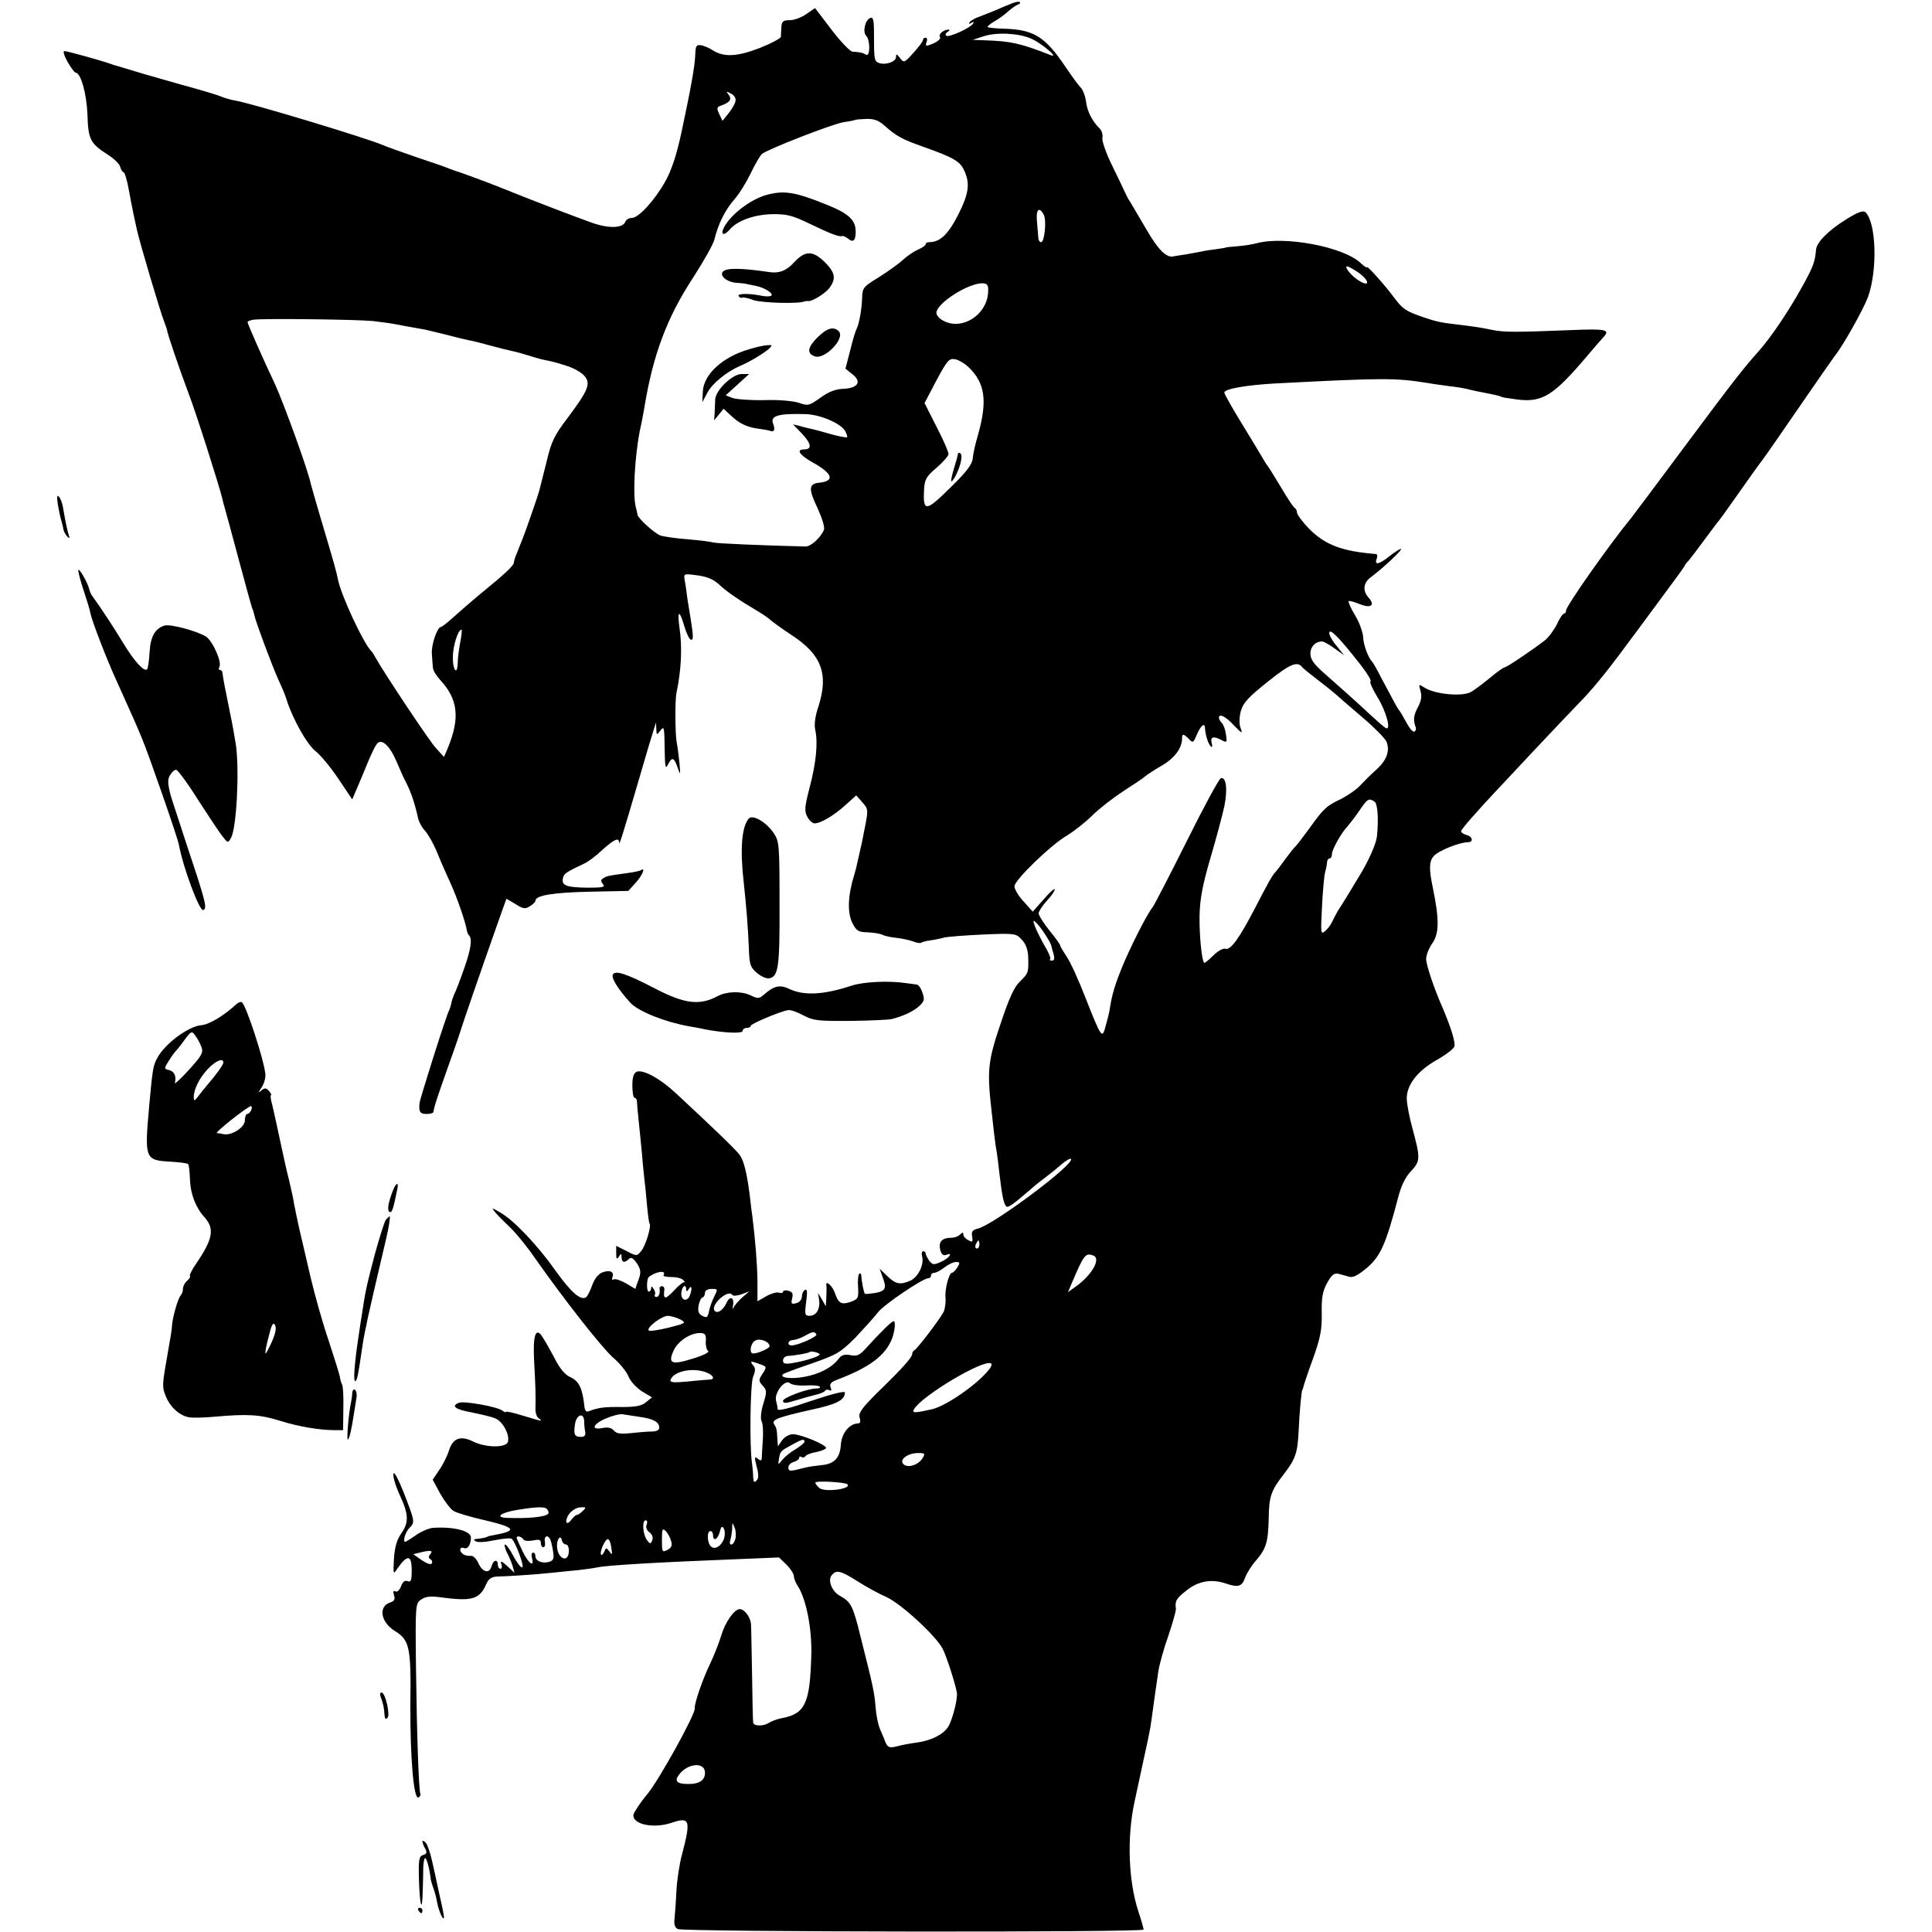 <?xml version="1.0" standalone="no"?>
<!DOCTYPE svg PUBLIC "-//W3C//DTD SVG 20010904//EN"
 "http://www.w3.org/TR/2001/REC-SVG-20010904/DTD/svg10.dtd">
<svg version="1.0" xmlns="http://www.w3.org/2000/svg"
 width="718pt" height="718pt" viewBox="0 0 718 718"
 preserveAspectRatio="xMidYMid meet">
<g transform="translate(0,718) scale(0.1,-0.1)"
fill="#000000" stroke="none">
<path d="M3760 7167 c-14 -5 -38 -15 -55 -23 -16 -7 -45 -18 -63 -25 -18 -6
-35 -16 -39 -22 -4 -6 -1 -7 7 -2 9 5 11 4 6 -3 -10 -16 -89 -52 -99 -45 -5 3
-3 9 4 14 8 5 10 9 4 9 -18 0 -38 -17 -32 -27 4 -6 -5 -15 -19 -22 -33 -15
-37 -14 -30 4 3 8 1 15 -4 15 -6 0 -10 -4 -10 -9 0 -5 -16 -26 -35 -47 -34
-38 -36 -38 -50 -20 -12 16 -15 17 -15 4 0 -18 -40 -31 -64 -22 -17 7 -18 13
-18 111 0 49 -3 61 -14 56 -19 -7 -29 -52 -15 -66 16 -16 15 -81 -1 -70 -13 7
-18 9 -50 11 -9 1 -45 38 -78 82 l-61 80 -32 -22 c-18 -13 -45 -23 -62 -23
-25 0 -30 -5 -31 -25 -1 -14 -2 -30 -2 -37 -1 -6 -37 -25 -80 -42 -84 -32
-132 -34 -173 -8 -13 9 -33 17 -44 19 -17 2 -20 -3 -21 -32 -1 -42 -15 -121
-51 -290 -19 -88 -37 -142 -61 -185 -40 -71 -99 -135 -124 -135 -10 0 -21 -6
-24 -14 -9 -24 -59 -26 -121 -5 -49 17 -234 88 -298 114 -11 5 -22 9 -25 10
-3 1 -12 5 -20 8 -26 11 -155 59 -165 61 -5 2 -17 6 -25 9 -8 4 -62 23 -120
42 -58 20 -114 40 -125 45 -56 25 -496 158 -550 166 -16 3 -39 9 -50 14 -11 5
-60 20 -110 34 -49 13 -130 37 -180 51 -49 15 -94 28 -100 30 -5 1 -17 5 -25
8 -31 11 -159 47 -170 47 -7 0 -2 -16 11 -40 13 -22 26 -40 30 -40 19 0 41
-78 44 -156 3 -94 10 -107 79 -151 21 -14 41 -33 43 -44 3 -10 8 -19 12 -19 4
0 13 -28 19 -62 17 -91 21 -108 31 -153 11 -49 85 -299 101 -340 6 -16 11 -31
11 -32 -1 -7 44 -140 79 -233 28 -72 112 -337 126 -392 2 -10 6 -26 9 -35 3
-10 26 -94 51 -188 25 -93 48 -177 51 -185 4 -8 7 -21 9 -29 5 -24 64 -182 88
-236 13 -27 27 -61 31 -75 22 -71 76 -167 108 -192 19 -15 57 -61 85 -103 l51
-76 14 33 c8 18 27 63 42 100 15 37 32 72 39 77 18 15 47 -15 70 -70 10 -24
26 -60 36 -79 18 -35 33 -81 44 -132 4 -15 15 -35 25 -45 10 -10 31 -46 45
-80 14 -35 37 -86 50 -115 25 -54 55 -143 60 -171 1 -9 5 -20 9 -23 13 -13 7
-53 -19 -126 -14 -40 -30 -82 -36 -93 -5 -12 -10 -27 -11 -35 -2 -8 -5 -19 -8
-25 -9 -14 -108 -327 -110 -345 -3 -32 2 -40 26 -40 14 0 25 3 26 8 2 17 10
43 54 167 26 72 48 137 50 145 4 14 71 209 136 393 l31 87 34 -20 c28 -18 36
-19 53 -8 12 7 21 16 21 21 0 19 65 30 200 33 l145 3 28 31 c25 28 37 58 19
46 -5 -3 -28 -8 -53 -11 -71 -10 -73 -10 -87 -19 -10 -6 -10 -11 -1 -22 9 -11
0 -13 -58 -13 -78 1 -97 8 -91 35 3 17 12 23 78 54 14 6 45 29 68 51 46 41 62
48 63 27 0 -12 13 29 71 227 30 104 49 167 58 195 l8 25 1 -24 c1 -24 1 -24
16 -5 13 17 14 11 15 -66 1 -69 3 -81 12 -62 15 30 23 28 36 -10 11 -31 11
-30 7 17 -3 28 -7 61 -10 75 -6 30 -7 157 -1 185 18 86 22 170 11 243 -9 65 0
67 18 5 8 -26 18 -48 24 -50 11 -4 10 11 -1 82 -4 22 -9 55 -12 74 -2 19 -6
47 -9 62 -5 27 -4 27 37 22 43 -5 67 -14 90 -35 23 -23 82 -63 130 -91 26 -15
53 -33 60 -40 7 -7 42 -32 78 -56 113 -73 140 -145 102 -265 -13 -38 -17 -70
-12 -90 10 -48 3 -120 -21 -212 -19 -73 -20 -88 -9 -109 7 -14 20 -25 27 -25
23 0 72 29 115 68 l40 36 23 -26 c22 -25 22 -28 9 -94 -7 -38 -16 -79 -19 -91
-3 -13 -7 -32 -10 -44 -2 -11 -7 -29 -10 -39 -24 -77 -27 -141 -7 -181 15 -29
22 -33 57 -34 23 -1 46 -5 54 -9 7 -4 29 -9 49 -11 20 -2 49 -8 63 -13 15 -6
29 -8 32 -6 3 3 18 7 33 9 16 2 40 7 54 11 14 3 79 8 145 11 117 5 121 4 142
-19 15 -15 23 -38 24 -63 2 -59 1 -62 -30 -92 -22 -21 -41 -62 -73 -159 -46
-135 -50 -173 -34 -314 3 -25 7 -65 10 -90 3 -25 7 -56 10 -70 2 -14 7 -50 10
-80 9 -78 16 -114 25 -123 7 -7 23 4 97 68 12 11 35 29 50 40 15 11 41 32 58
47 17 15 33 24 36 21 17 -17 -286 -244 -346 -259 -20 -5 -25 -11 -21 -30 3
-20 1 -22 -14 -13 -11 5 -19 15 -19 21 0 9 -3 9 -12 0 -7 -7 -21 -12 -32 -12
-35 0 -49 -15 -42 -44 4 -17 11 -23 21 -20 29 12 14 -11 -17 -25 -28 -13 -32
-12 -45 4 -7 11 -13 22 -13 27 0 4 -4 8 -9 8 -5 0 -7 -9 -4 -20 8 -30 -15 -76
-43 -89 -38 -17 -55 -14 -87 17 l-28 27 10 -28 c17 -45 13 -54 -25 -62 -20 -3
-38 -5 -40 -3 -4 5 -12 45 -13 67 -1 8 -4 11 -8 7 -4 -4 -6 -26 -4 -50 2 -40
0 -44 -27 -54 -35 -12 -46 -6 -59 32 -8 26 -36 51 -32 29 1 -4 1 -24 0 -43
l-2 -35 -14 25 -15 25 4 -25 c5 -34 -10 -60 -35 -60 -18 0 -19 4 -13 52 5 37
4 49 -5 44 -6 -4 -11 -15 -11 -25 0 -11 -9 -21 -21 -24 -18 -5 -20 -2 -15 18
4 17 1 24 -14 28 -11 3 -20 1 -20 -4 0 -4 -7 -6 -15 -3 -8 3 -29 -3 -47 -13
l-33 -19 0 75 c-1 66 -8 152 -19 241 -2 14 -7 50 -10 80 -10 79 -21 125 -37
148 -13 18 -98 100 -237 229 -60 56 -122 89 -146 80 -11 -5 -16 -20 -16 -52 0
-25 4 -45 8 -45 5 0 9 -6 9 -12 0 -7 3 -42 7 -78 4 -36 9 -90 12 -120 2 -30 7
-73 9 -95 3 -22 7 -67 10 -99 3 -33 7 -61 9 -63 8 -8 -15 -84 -31 -102 -16
-20 -17 -20 -55 0 l-38 19 0 -27 c0 -22 2 -25 10 -13 8 13 10 12 10 -2 0 -20
11 -23 27 -7 8 8 15 4 27 -12 19 -27 20 -38 6 -73 l-9 -26 -35 21 c-20 11 -40
18 -46 14 -5 -3 -7 0 -4 8 8 21 -10 29 -38 18 -14 -5 -29 -24 -37 -47 -8 -22
-18 -42 -23 -45 -20 -13 -55 17 -113 98 -66 94 -155 188 -206 217 -33 19 -33
19 -19 1 8 -10 32 -34 52 -53 21 -19 64 -71 95 -116 111 -158 247 -331 291
-371 25 -21 51 -53 58 -71 7 -18 30 -42 50 -55 l37 -22 -22 -18 c-17 -14 -39
-18 -89 -18 -64 1 -89 -2 -122 -15 -11 -5 -16 0 -18 16 -7 68 -20 95 -52 110
-20 8 -40 32 -61 74 -18 34 -39 70 -46 80 -23 32 -33 -2 -28 -96 5 -87 6 -123
5 -174 -1 -16 5 -33 12 -37 19 -13 10 -11 -59 10 -35 11 -63 17 -63 14 0 -3
-6 -1 -12 4 -18 15 -142 37 -162 30 -31 -12 -15 -25 47 -36 34 -7 73 -16 87
-22 27 -10 54 -58 48 -86 -4 -24 -80 -24 -128 -1 -48 24 -76 14 -91 -31 -6
-20 -22 -53 -36 -73 l-25 -37 28 -52 c16 -28 38 -57 49 -64 11 -7 64 -23 118
-35 114 -27 121 -39 32 -55 -11 -2 -21 -4 -22 -5 -5 -4 -22 -7 -40 -9 -13 -1
-15 -3 -5 -9 7 -5 38 -3 70 4 31 6 60 9 64 5 14 -13 47 -101 39 -106 -5 -2
-19 16 -32 40 -13 25 -27 45 -32 45 -4 0 -1 -12 6 -28 8 -15 18 -38 22 -52 l7
-25 -27 25 c-21 19 -27 21 -22 8 4 -10 2 -18 -3 -18 -6 0 -10 7 -10 15 0 22
-17 18 -23 -5 -8 -30 -33 -24 -49 10 -7 17 -20 29 -28 28 -8 -1 -21 1 -27 5
-18 11 -16 30 1 24 14 -6 26 12 26 39 0 25 -64 41 -141 36 -14 -1 -43 -13 -63
-27 -20 -14 -38 -25 -40 -25 -10 0 0 36 15 51 22 22 21 24 -21 133 -22 54 -36
80 -38 68 -2 -11 9 -47 24 -79 33 -71 34 -101 5 -142 -16 -23 -24 -50 -27 -93
-3 -60 -3 -61 13 -37 37 53 53 51 53 -7 0 -37 -3 -45 -15 -40 -11 4 -19 -3
-25 -20 -6 -15 -15 -22 -21 -18 -7 4 -9 0 -5 -14 5 -15 2 -22 -13 -27 -46 -14
-37 -73 16 -106 55 -34 61 -60 58 -272 -1 -194 12 -356 30 -347 6 3 9 9 7 14
-6 18 -13 223 -16 464 -3 242 -2 244 20 258 16 11 35 13 70 8 119 -16 146 -8
171 49 9 20 20 27 40 28 47 1 147 8 204 14 30 3 74 8 99 10 25 3 56 7 70 10
36 8 223 19 530 31 l145 6 28 -27 c15 -15 27 -34 27 -42 0 -7 6 -24 14 -36 32
-48 54 -161 51 -258 -5 -182 -23 -219 -113 -235 -15 -3 -36 -11 -47 -18 -20
-12 -54 -11 -56 2 -1 4 -3 81 -4 172 -2 91 -3 177 -4 192 -1 27 -24 58 -42 58
-20 0 -54 -49 -68 -96 -8 -27 -27 -76 -43 -109 -28 -58 -59 -150 -56 -163 5
-18 -131 -264 -175 -318 -28 -33 -51 -69 -53 -78 -5 -36 75 -53 142 -30 68 23
72 10 39 -116 -10 -36 -19 -96 -21 -135 -2 -38 -5 -85 -7 -103 -3 -23 0 -35
12 -41 22 -11 1731 -13 1731 -2 0 4 -9 37 -21 72 -35 111 -41 267 -14 397 2 9
13 61 25 116 12 54 23 108 26 120 2 11 6 32 9 46 2 14 7 45 10 70 6 46 9 63
20 140 4 25 20 84 37 131 16 48 29 93 28 100 -4 29 1 38 39 68 45 36 94 44
147 26 47 -16 60 -11 72 24 6 15 23 43 40 62 38 44 45 68 47 159 1 78 9 101
55 160 44 57 52 79 56 159 3 72 11 156 14 156 1 0 3 7 5 15 2 8 18 56 36 105
26 73 32 104 31 164 -1 59 3 82 20 113 17 31 27 38 43 34 11 -3 29 -8 40 -11
14 -4 34 7 67 35 49 43 69 88 114 260 11 43 27 76 48 98 35 37 35 48 5 159
-11 39 -20 87 -21 107 -2 52 38 105 110 146 34 19 64 42 67 51 5 14 -14 74
-44 144 -31 70 -61 159 -61 181 0 14 10 40 22 57 27 37 27 91 3 207 -15 71
-14 99 3 118 16 20 96 52 127 52 22 0 18 21 -5 27 -11 3 -20 9 -20 14 0 7 58
73 135 155 11 11 71 76 134 143 63 67 138 146 167 176 47 47 103 115 181 221
12 16 65 87 117 158 53 71 96 130 96 132 0 2 7 12 16 21 8 10 35 45 59 78 25
33 48 65 53 70 5 6 26 35 47 65 68 97 110 155 118 165 5 6 64 91 132 190 68
99 128 185 132 190 30 36 107 173 125 221 36 100 31 275 -9 315 -8 8 -29 1
-73 -27 -65 -40 -109 -85 -111 -112 -4 -46 -10 -63 -54 -142 -49 -88 -113
-183 -159 -235 -59 -66 -93 -110 -272 -350 -102 -137 -193 -259 -202 -270 -79
-96 -242 -327 -242 -344 0 -6 -3 -11 -7 -11 -5 0 -17 -18 -27 -40 -11 -22 -31
-49 -45 -60 -49 -38 -142 -100 -149 -100 -4 0 -30 -18 -57 -41 -27 -22 -58
-45 -69 -51 -34 -18 -134 -8 -173 17 -21 14 -21 13 -14 -13 6 -19 3 -37 -10
-61 -16 -30 -18 -47 -7 -76 1 -5 -1 -12 -6 -14 -6 -2 -19 14 -30 35 -12 22
-23 41 -26 44 -5 5 -16 25 -69 125 -14 28 -28 52 -31 55 -15 15 -33 63 -34 92
-1 18 -14 55 -30 81 -16 26 -26 50 -24 53 3 2 21 -3 41 -11 41 -17 59 -5 33
24 -23 26 -20 56 10 77 43 32 120 104 110 104 -4 0 -25 -13 -46 -30 -37 -29
-54 -31 -43 -4 3 8 1 14 -3 15 -127 10 -190 34 -250 95 -24 25 -44 52 -44 59
0 7 -4 15 -8 17 -5 2 -28 37 -52 78 -25 41 -47 77 -50 80 -3 3 -11 16 -19 30
-8 14 -43 72 -78 129 -35 57 -63 107 -63 112 0 14 83 28 190 34 405 21 445 21
570 1 14 -3 48 -7 75 -11 28 -3 57 -8 65 -10 8 -2 27 -7 43 -10 62 -12 81 -16
87 -20 3 -2 31 -6 61 -10 92 -11 134 16 259 164 25 30 51 59 58 67 28 29 12
33 -125 27 -201 -8 -244 -8 -288 1 -48 10 -64 12 -130 20 -60 7 -79 11 -125
27 -65 22 -78 31 -109 73 -35 47 -101 121 -101 113 0 -4 -11 4 -24 16 -64 60
-282 101 -386 73 -14 -4 -45 -9 -70 -11 -25 -2 -45 -4 -45 -5 0 -1 -16 -3 -35
-6 -19 -2 -44 -6 -56 -9 -12 -2 -39 -7 -60 -11 -21 -3 -41 -6 -44 -7 -26 -5
-56 25 -100 101 -28 48 -55 94 -60 102 -6 8 -14 24 -19 35 -5 11 -27 57 -49
102 -22 45 -38 91 -35 101 2 11 -2 25 -9 33 -29 28 -48 66 -52 102 -3 21 -12
45 -21 53 -9 9 -34 44 -57 78 -73 108 -115 135 -219 139 -38 1 -69 4 -69 7 0
3 12 13 28 22 15 9 38 25 50 37 13 11 29 22 35 24 7 2 10 7 7 9 -3 3 -16 1
-30 -5z m71 -130 c38 -16 108 -75 74 -62 -112 44 -149 52 -240 55 l-50 2 40
13 c47 16 129 12 176 -8z m-1098 -234 c-2 -10 -14 -30 -26 -45 l-22 -27 -12
25 c-10 21 -9 26 5 31 35 12 43 24 30 41 -11 13 -10 14 9 4 13 -7 19 -18 16
-29z m553 -89 c47 -41 65 -51 144 -79 115 -41 137 -54 153 -88 23 -49 18 -86
-23 -167 -37 -72 -67 -100 -107 -100 -7 0 -13 -3 -13 -8 0 -4 -13 -13 -29 -20
-16 -7 -42 -25 -57 -39 -16 -15 -56 -43 -89 -64 -56 -34 -60 -39 -61 -75 -1
-43 -12 -102 -21 -117 -3 -5 -14 -40 -23 -78 l-18 -69 26 -21 c36 -28 20 -52
-35 -54 -27 -1 -54 -11 -84 -33 -42 -30 -46 -31 -80 -19 -22 7 -75 12 -129 10
-50 -1 -103 3 -118 8 l-25 10 43 39 44 40 -28 0 c-34 0 -95 -59 -98 -93 0 -12
-2 -35 -2 -50 l-2 -29 18 22 17 21 28 -26 c32 -30 60 -43 106 -49 18 -2 37 -6
42 -8 13 -4 16 7 8 28 -11 29 20 38 120 35 55 -1 133 -35 148 -63 6 -11 9 -21
7 -23 -2 -2 -28 3 -58 11 -30 9 -62 17 -70 19 -8 2 -28 6 -44 11 l-29 7 32
-33 c36 -38 40 -60 10 -60 -32 0 -18 -21 32 -49 74 -41 83 -69 23 -75 -39 -4
-40 -23 -5 -96 16 -35 27 -70 23 -79 -11 -28 -48 -62 -68 -62 -157 4 -330 11
-343 15 -9 3 -52 8 -96 12 -43 3 -89 10 -101 14 -23 9 -83 64 -85 77 0 4 -3
17 -6 28 -12 43 -4 189 15 285 7 30 14 70 17 87 32 195 84 334 182 483 41 64
73 121 78 140 14 58 40 110 75 150 17 19 44 63 60 96 16 34 35 66 42 72 22 18
261 111 303 118 22 3 41 7 43 8 1 2 19 3 41 4 28 1 46 -5 67 -24z m593 -332
c11 -21 3 -102 -10 -102 -5 0 -9 6 -10 13 0 6 -3 33 -5 60 -5 48 7 62 25 29z
m1168 -214 c42 -29 46 -57 5 -32 -28 16 -59 54 -45 54 4 0 22 -10 40 -22z
m-1375 -77 c-6 -82 -96 -139 -164 -104 -16 7 -28 21 -28 30 0 37 125 115 175
110 16 -2 19 -8 17 -36z m-2287 -104 c33 -4 71 -9 85 -12 22 -4 57 -11 110
-20 8 -2 42 -10 75 -18 33 -9 71 -18 85 -21 14 -2 52 -12 85 -21 33 -9 69 -18
80 -20 11 -2 36 -9 55 -15 19 -6 46 -14 60 -17 40 -8 43 -9 87 -23 23 -7 52
-23 63 -35 27 -29 18 -53 -59 -156 -51 -67 -62 -89 -80 -166 -12 -48 -24 -95
-26 -103 -4 -18 -53 -158 -62 -180 -3 -8 -7 -17 -8 -20 -1 -3 -7 -18 -13 -33
-7 -16 -12 -32 -12 -36 0 -13 -29 -40 -133 -125 -26 -22 -67 -57 -90 -78 -23
-21 -45 -38 -48 -38 -14 0 -37 -67 -34 -100 1 -19 3 -43 4 -52 0 -9 13 -30 27
-45 66 -71 74 -141 29 -251 l-15 -35 -31 34 c-25 28 -186 269 -224 336 -5 10
-12 20 -15 23 -30 30 -112 207 -124 266 -6 30 -11 50 -66 234 -17 58 -33 113
-35 122 -11 53 -99 295 -132 368 -51 108 -103 227 -103 233 0 3 10 7 23 9 39
5 379 1 442 -5z m2216 -173 c60 -58 69 -124 34 -249 -10 -33 -19 -73 -20 -89
-2 -22 -24 -51 -85 -110 -89 -88 -100 -89 -96 -7 2 39 8 50 47 83 24 21 44 44
44 50 1 7 -19 53 -44 101 l-45 89 44 84 c40 74 47 83 69 79 13 -2 37 -16 52
-31z m-1887 -1001 c-8 -42 -13 -76 -13 -100 -2 -45 -19 -22 -18 25 0 40 19
102 32 102 2 0 1 -12 -1 -27z m3311 -64 c49 -60 74 -97 68 -102 -3 -3 8 -28
25 -56 35 -56 54 -130 31 -116 -8 5 -34 28 -59 51 -60 56 -94 86 -162 146 -45
39 -58 57 -58 79 0 27 20 46 45 45 6 -1 26 -12 45 -26 l35 -25 -27 34 c-16 18
-28 40 -28 49 1 17 29 -10 85 -79z m-185 -49 c3 -4 25 -22 50 -41 25 -19 59
-46 75 -60 17 -15 63 -55 103 -89 40 -34 78 -73 84 -85 15 -34 2 -71 -39 -107
-20 -18 -47 -45 -60 -59 -13 -14 -45 -36 -71 -49 -54 -26 -63 -35 -117 -110
-22 -30 -44 -59 -50 -65 -6 -5 -24 -28 -40 -50 -16 -22 -31 -42 -34 -45 -11
-9 -30 -44 -77 -135 -57 -110 -91 -158 -110 -151 -8 3 -28 -8 -45 -25 -17 -17
-32 -29 -34 -27 -9 9 -18 102 -17 173 1 61 10 112 40 215 22 74 45 161 52 193
13 63 7 111 -13 105 -7 -3 -64 -108 -127 -235 -63 -126 -120 -236 -126 -244
-21 -25 -85 -152 -115 -226 -27 -67 -36 -99 -44 -148 -1 -11 -8 -40 -15 -64
-14 -54 -15 -53 -76 101 -25 65 -56 133 -70 153 -13 20 -24 38 -24 42 0 3 -18
28 -40 55 -22 28 -40 56 -40 64 0 7 14 28 30 46 17 18 30 37 30 43 0 5 -19
-11 -41 -37 l-41 -46 -34 38 c-19 20 -34 46 -34 56 0 23 136 155 197 190 26
16 68 49 93 74 25 25 77 65 115 90 39 25 75 49 81 55 6 5 34 24 62 40 48 28
75 65 75 101 0 18 5 18 25 -2 15 -16 17 -15 29 14 14 33 29 48 31 29 1 -27 12
-61 21 -70 6 -6 8 -2 4 12 -6 23 7 27 38 10 19 -10 20 -8 15 22 -2 17 -9 36
-15 42 -6 6 -11 15 -11 19 0 18 25 6 56 -28 29 -30 33 -32 25 -11 -6 15 -6 39
0 63 9 32 26 51 101 111 84 67 110 77 128 53z m268 -499 c12 -7 16 -66 9 -131
-3 -26 -32 -92 -65 -145 -29 -49 -66 -109 -80 -130 -6 -11 -16 -29 -21 -40 -5
-12 -17 -27 -26 -35 -17 -14 -17 -9 -12 90 3 58 8 116 12 130 4 14 7 31 7 38
1 6 5 12 10 12 4 0 8 7 8 16 0 17 35 79 57 102 7 8 27 33 44 58 31 46 36 49
57 35z m-1223 -495 c11 -16 20 -34 22 -40 1 -6 5 -21 9 -33 4 -16 2 -23 -7
-23 -7 0 -10 3 -6 6 3 3 -7 27 -23 53 -15 27 -31 59 -35 72 -7 20 -6 21 7 9 8
-8 23 -28 33 -44z m-245 -1151 c0 -8 -4 -15 -10 -15 -5 0 -7 7 -4 15 4 8 8 15
10 15 2 0 4 -7 4 -15z m423 -41 c30 -11 -5 -73 -66 -116 l-28 -20 14 33 c45
106 51 114 80 103z m-505 -44 c-7 -11 -16 -20 -20 -20 -11 0 -28 -63 -24 -95
1 -16 -2 -39 -7 -50 -13 -26 -99 -139 -109 -143 -4 -2 -8 -8 -8 -14 0 -12 -35
-52 -129 -143 -59 -59 -72 -77 -66 -94 4 -14 2 -21 -7 -21 -31 -1 -60 -36 -63
-78 -3 -50 -24 -73 -73 -77 -20 -2 -47 -6 -59 -9 -58 -15 -63 -15 -63 1 0 8 9
17 20 20 11 3 20 10 20 15 0 5 4 7 9 3 5 -3 12 -1 15 4 3 5 22 12 41 15 19 4
35 11 35 15 0 12 -94 51 -123 51 -14 0 -31 -10 -40 -22 l-16 -23 -2 28 c-2 36
-3 40 -12 54 -11 17 14 26 138 54 94 20 125 36 125 64 0 7 -50 -6 -125 -31
-81 -28 -125 -39 -125 -31 0 7 -3 21 -6 32 -7 29 33 80 51 65 8 -7 34 -10 59
-9 25 2 48 0 52 -4 4 -4 -1 -7 -11 -7 -34 0 -125 -34 -125 -46 0 -10 10 -10
48 2 26 8 59 17 75 21 15 3 30 10 33 14 3 5 10 6 16 3 8 -5 9 -1 5 10 -5 12 1
19 20 27 125 47 183 91 208 154 11 29 14 65 6 65 -7 0 -49 -41 -106 -104 -21
-23 -32 -27 -55 -22 -21 4 -33 0 -42 -12 -25 -34 -73 -59 -130 -69 -50 -9 -92
-3 -78 10 3 3 51 21 107 40 94 33 107 41 162 96 32 34 70 76 84 94 22 29 167
127 188 127 5 0 9 5 9 10 0 6 6 10 13 10 6 0 23 9 37 20 14 11 33 20 43 20 15
0 15 -3 5 -20z m-1092 -29 c-3 -4 11 -7 30 -7 19 0 39 -5 44 -12 6 -6 7 -10 4
-7 -4 2 -22 -12 -40 -32 -32 -34 -40 -33 -35 5 1 6 -3 12 -9 12 -5 0 -9 -3 -9
-7 3 -19 -2 -33 -12 -33 -5 0 -8 4 -5 8 2 4 1 14 -5 22 -6 10 -9 11 -9 3 0 -7
-4 -13 -9 -13 -9 0 -8 47 0 54 26 21 67 27 55 7z m84 -53 c0 -9 4 -8 10 2 11
17 13 1 4 -24 -10 -26 -34 -19 -32 9 2 25 18 36 18 13z m105 -25 c-8 -16 -17
-40 -20 -56 -5 -23 -8 -26 -25 -17 -14 7 -17 17 -14 37 3 16 9 30 15 31 5 2 9
10 9 18 0 8 10 14 25 14 23 0 23 -1 10 -27z m101 7 l29 11 -27 -23 c-14 -13
-29 -30 -32 -38 -3 -8 -4 -5 -2 7 6 33 -12 39 -25 9 -13 -27 -35 -40 -44 -26
-14 22 52 80 66 58 3 -5 18 -4 35 2z m-227 -94 c22 -12 20 -14 -44 -30 -37 -9
-70 -14 -74 -11 -10 11 48 55 72 55 12 -1 33 -7 46 -14z m94 -81 c-1 -16 3
-32 9 -36 6 -4 -20 -17 -57 -28 -80 -25 -94 -19 -71 31 17 36 65 66 101 64 16
-1 20 -8 18 -31z m411 26 c5 -8 -68 -41 -92 -41 -19 0 -14 20 6 20 9 1 28 7
42 15 30 17 37 18 44 6z m-174 -44 c0 -8 -43 -27 -61 -27 -16 0 -10 39 8 48
17 10 53 -4 53 -21z m186 -29 c6 -7 -52 -26 -103 -34 -26 -4 -33 -2 -33 10 0
9 8 16 18 17 25 1 76 10 80 14 5 5 30 0 38 -7z m-221 -38 c25 -9 25 -10 9 -35
-15 -23 -15 -27 -1 -43 18 -19 18 -23 1 -78 -6 -22 -8 -47 -4 -55 5 -8 7 -39
5 -69 -2 -30 -4 -61 -4 -69 -1 -10 -4 -11 -15 -2 -12 10 -13 6 -4 -29 8 -30 8
-44 -1 -53 -8 -8 -11 -5 -12 14 0 13 -2 35 -4 49 -10 63 -7 297 4 324 9 21 9
32 0 42 -14 17 -9 17 26 4z m848 -23 c-45 -55 -158 -132 -208 -144 -66 -15
-77 -15 -68 0 29 50 259 187 286 170 5 -3 0 -15 -10 -26z m-1049 -7 c27 -10
35 -26 14 -27 -7 0 -44 -3 -81 -7 -54 -5 -68 -4 -65 6 11 32 82 47 132 28z
m-244 -166 c49 -7 70 -19 70 -40 0 -9 -11 -14 -27 -14 -16 0 -51 -3 -79 -6
-38 -4 -53 -2 -63 10 -9 10 -22 13 -42 9 -45 -9 -36 15 14 36 23 10 51 17 62
15 11 -2 40 -6 65 -10z m-209 -16 c0 -13 2 -31 4 -40 2 -12 -3 -18 -15 -18
-25 0 -29 8 -23 48 6 36 33 44 34 10z m819 -76 c0 -4 -15 -16 -32 -27 -18 -10
-41 -28 -50 -40 -17 -20 -17 -20 -13 4 5 28 5 28 47 51 37 21 48 24 48 12z
m438 -62 c-16 -25 -55 -37 -71 -21 -16 17 17 41 55 41 26 0 27 -2 16 -20z
m-279 -96 c19 -17 -83 -31 -104 -14 -8 7 -15 16 -15 20 0 8 110 2 119 -6z
m-1114 -95 c4 -6 5 -12 2 -15 -11 -12 -77 -18 -154 -15 -44 2 -23 19 35 29 80
13 110 14 117 1z m131 -4 c-8 -8 -18 -15 -22 -15 -4 0 -13 -8 -20 -17 -19 -26
-28 -9 -10 19 9 13 27 25 41 26 23 2 25 0 11 -13z m237 -51 c-4 -10 1 -22 11
-29 10 -8 14 -19 10 -29 -6 -15 -8 -15 -20 1 -15 21 -19 73 -4 73 5 0 7 -7 3
-16z m330 -53 c-3 -12 -10 -21 -15 -21 -6 0 -7 7 -4 16 3 9 6 28 7 42 0 25 1
26 9 5 5 -11 6 -30 3 -42z m-41 5 c-8 -29 -33 -47 -49 -34 -15 12 -17 58 -3
58 6 0 10 -7 10 -15 0 -25 17 -17 25 12 4 19 9 23 14 14 5 -7 6 -23 3 -35z
m-198 -13 c5 -16 2 -25 -14 -33 -19 -10 -20 -8 -20 37 0 41 2 45 14 33 8 -8
17 -25 20 -37z m-549 6 c4 -6 19 -7 36 -4 22 5 29 3 29 -9 0 -9 4 -16 9 -16 6
0 8 9 6 20 -4 20 9 28 19 11 3 -5 8 -25 11 -44 5 -29 2 -36 -13 -41 -25 -8
-52 2 -52 20 0 8 -4 14 -9 14 -5 0 -7 -9 -4 -20 10 -37 -13 -21 -35 25 -12 25
-22 48 -22 50 0 9 19 5 25 -6z m159 -19 c6 0 11 -12 10 -27 -3 -45 -44 -24
-44 23 0 26 14 41 18 20 2 -9 9 -16 16 -16z m168 -12 c4 -26 3 -29 -7 -14 -12
15 -13 15 -19 0 -4 -9 -9 -15 -12 -12 -7 8 14 58 25 58 5 0 11 -14 13 -32z
m-673 -24 c-7 -8 -7 -14 1 -19 6 -3 8 -11 4 -16 -3 -5 -19 1 -37 13 l-31 22
24 6 c40 10 51 8 39 -6z m1587 -100 c31 -20 80 -47 108 -59 55 -25 184 -144
209 -192 14 -26 47 -129 53 -163 4 -22 -16 -101 -32 -127 -18 -29 -64 -52
-117 -59 -23 -3 -56 -9 -74 -14 -31 -8 -36 -4 -48 30 -1 3 -8 19 -15 35 -7 17
-14 53 -16 80 -4 52 -8 74 -56 263 -28 115 -36 129 -76 151 -30 16 -47 58 -31
77 17 21 33 17 95 -22z m-566 -712 c0 -28 -21 -42 -61 -42 -43 0 -54 10 -36
34 32 44 97 49 97 8z"/>
<path d="M2850 6456 c-64 -17 -144 -81 -163 -129 -8 -21 6 -22 24 -1 28 34 93
57 159 58 55 1 76 -5 140 -36 77 -37 110 -50 121 -45 3 1 13 -4 21 -10 19 -16
28 -7 28 26 0 43 -25 67 -107 100 -119 48 -158 54 -223 37z"/>
<path d="M2951 6205 c-28 -31 -56 -42 -93 -36 -102 15 -157 16 -171 2 -15 -15
15 -40 50 -42 13 -1 26 -2 31 -3 4 -1 23 -5 43 -9 39 -8 74 -36 48 -38 -8 -1
-18 0 -24 1 -46 10 -96 10 -90 0 4 -6 9 -9 12 -6 3 2 22 -1 42 -9 31 -11 171
-15 191 -5 3 1 9 2 13 1 15 -2 66 29 81 51 24 34 19 56 -19 94 -45 44 -73 43
-114 -1z"/>
<path d="M3037 5925 c-36 -36 -39 -58 -10 -69 37 -15 116 67 90 93 -19 19 -44
12 -80 -24z"/>
<path d="M2784 5882 c-98 -28 -169 -93 -172 -157 l-2 -40 19 36 c19 35 71 77
121 99 35 14 92 49 109 65 12 12 11 14 -7 12 -12 0 -42 -7 -68 -15z"/>
<path d="M3560 5493 c0 -4 -7 -29 -15 -55 -15 -51 -13 -61 6 -27 19 36 28 78
18 84 -5 4 -9 3 -9 -2z"/>
<path d="M215 5305 c4 -22 9 -49 13 -60 3 -11 7 -26 8 -34 2 -7 8 -19 14 -25
8 -8 10 -7 6 4 -5 15 -12 46 -22 105 -3 17 -10 35 -16 40 -6 7 -7 -3 -3 -30z"/>
<path d="M291 5060 c0 -8 9 -42 20 -75 11 -33 23 -71 25 -84 6 -30 62 -175 98
-253 54 -120 74 -164 94 -213 25 -60 132 -367 137 -395 16 -86 76 -246 90
-242 16 4 10 30 -56 227 -34 105 -64 195 -65 200 -11 44 -12 59 -1 76 6 10 16
19 22 18 5 0 42 -49 80 -110 39 -60 79 -121 91 -136 21 -27 21 -27 33 -6 20
38 31 245 18 343 -4 25 -13 79 -22 120 -18 87 -26 130 -28 148 0 6 -4 12 -9
12 -5 0 -6 5 -3 11 11 17 -24 96 -49 113 -34 21 -133 48 -155 41 -35 -11 -52
-41 -55 -99 -2 -31 -6 -59 -9 -63 -11 -11 -47 28 -89 97 -33 55 -85 134 -115
175 -5 6 -9 17 -11 24 -5 25 -41 86 -41 71z"/>
<path d="M2782 4137 c-26 -31 -32 -115 -18 -237 9 -82 16 -167 19 -243 2 -61
5 -71 29 -92 15 -13 35 -22 45 -21 36 5 41 40 40 278 0 216 -1 231 -21 261
-29 43 -80 72 -94 54z"/>
<path d="M2277 3557 c-5 -14 24 -58 66 -104 30 -32 128 -71 217 -87 19 -3 46
-8 58 -11 72 -14 142 -17 142 -6 0 6 7 11 15 11 8 0 15 3 15 8 0 7 111 54 139
58 8 2 33 -7 56 -19 37 -20 55 -22 176 -21 74 1 143 4 154 7 45 12 81 29 102
49 18 17 20 24 11 49 -5 16 -15 30 -21 30 -7 1 -23 3 -37 5 -64 10 -159 6
-205 -9 -103 -34 -176 -38 -230 -13 -37 18 -58 13 -98 -22 -16 -14 -21 -14
-50 0 -33 15 -87 14 -120 -4 -68 -36 -123 -29 -236 30 -104 54 -147 68 -154
49z"/>
<path d="M878 3448 c-43 -41 -101 -76 -130 -78 -48 -4 -137 -70 -164 -123 -15
-28 -17 -38 -30 -182 -17 -191 -15 -197 78 -202 34 -2 64 -6 67 -9 3 -2 6 -29
7 -58 2 -55 22 -105 55 -141 37 -42 30 -80 -32 -171 -16 -23 -26 -44 -23 -46
2 -3 -2 -11 -11 -18 -8 -7 -15 -20 -15 -29 0 -9 -4 -21 -9 -26 -10 -10 -32
-89 -32 -115 0 -8 -7 -51 -15 -95 -22 -124 -22 -128 -8 -164 16 -39 48 -69 81
-77 13 -4 58 -3 101 1 123 11 168 8 242 -15 70 -22 148 -35 205 -35 l30 0 1
80 c1 44 -1 85 -5 90 -3 6 -7 19 -8 29 -2 10 -21 71 -42 135 -22 64 -51 168
-66 231 -15 63 -33 144 -42 180 -8 36 -17 79 -20 95 -2 17 -11 55 -18 86 -8
30 -23 98 -34 150 -11 52 -24 111 -29 132 -6 20 -8 37 -5 37 3 0 0 7 -7 15
-10 12 -16 13 -28 3 -13 -11 -13 -9 1 12 9 14 15 36 13 50 -6 55 -72 256 -87
265 -4 3 -13 0 -21 -7z m-129 -160 c7 -20 1 -31 -46 -83 -30 -33 -54 -55 -53
-50 6 26 -2 43 -21 48 -20 5 -20 6 -2 34 9 15 20 30 23 33 3 3 19 22 34 43 27
36 29 37 42 18 8 -10 18 -30 23 -43z m81 -57 c0 -8 -25 -43 -62 -86 -9 -11
-24 -29 -32 -40 -13 -17 -15 -18 -16 -3 0 30 21 72 53 106 29 30 57 42 57 23z
m104 -176 c-4 -8 -10 -15 -15 -15 -5 0 -9 -11 -9 -24 0 -25 -48 -57 -79 -51
-9 2 -20 4 -25 4 -10 1 114 99 126 100 4 1 5 -6 2 -14z m77 -860 c-11 -25 -22
-45 -24 -45 -3 0 2 27 11 61 11 46 17 57 24 45 6 -11 2 -31 -11 -61z"/>
<path d="M1460 2755 c-18 -47 -22 -73 -12 -79 9 -5 14 13 29 87 5 26 -6 21
-17 -8z"/>
<path d="M1434 2647 c-5 -7 -24 -66 -42 -132 -31 -118 -35 -139 -47 -220 -4
-22 -8 -51 -10 -65 -18 -115 -24 -193 -13 -182 6 7 10 27 23 117 3 22 8 51 11
65 3 14 8 35 10 48 4 19 32 142 71 307 9 39 14 75 11 75 -2 -1 -8 -6 -14 -13z"/>
<path d="M1309 2003 c0 -10 -3 -27 -5 -38 -8 -35 -17 -140 -11 -135 6 5 13 35
23 100 3 19 7 45 9 57 2 13 -1 25 -6 28 -5 4 -9 -2 -10 -12z"/>
<path d="M1415 873 c9 -23 13 -43 14 -67 1 -13 4 -17 11 -10 11 11 -8 94 -22
94 -6 0 -7 -8 -3 -17z"/>
<path d="M1570 336 c0 -4 4 -16 10 -26 8 -15 6 -20 -8 -24 -15 -5 -17 -17 -15
-92 3 -97 12 -127 14 -43 1 30 2 71 2 91 1 20 4 35 8 32 6 -3 16 -43 20 -79 1
-5 5 -20 10 -33 5 -13 11 -37 14 -54 6 -32 24 -71 25 -53 0 6 -7 42 -16 80 -8
39 -21 96 -28 128 -7 32 -18 63 -24 69 -7 7 -12 9 -12 4z"/>
<path d="M1555 80 c3 -5 8 -10 11 -10 2 0 4 5 4 10 0 6 -5 10 -11 10 -5 0 -7
-4 -4 -10z"/>
</g>
</svg>

